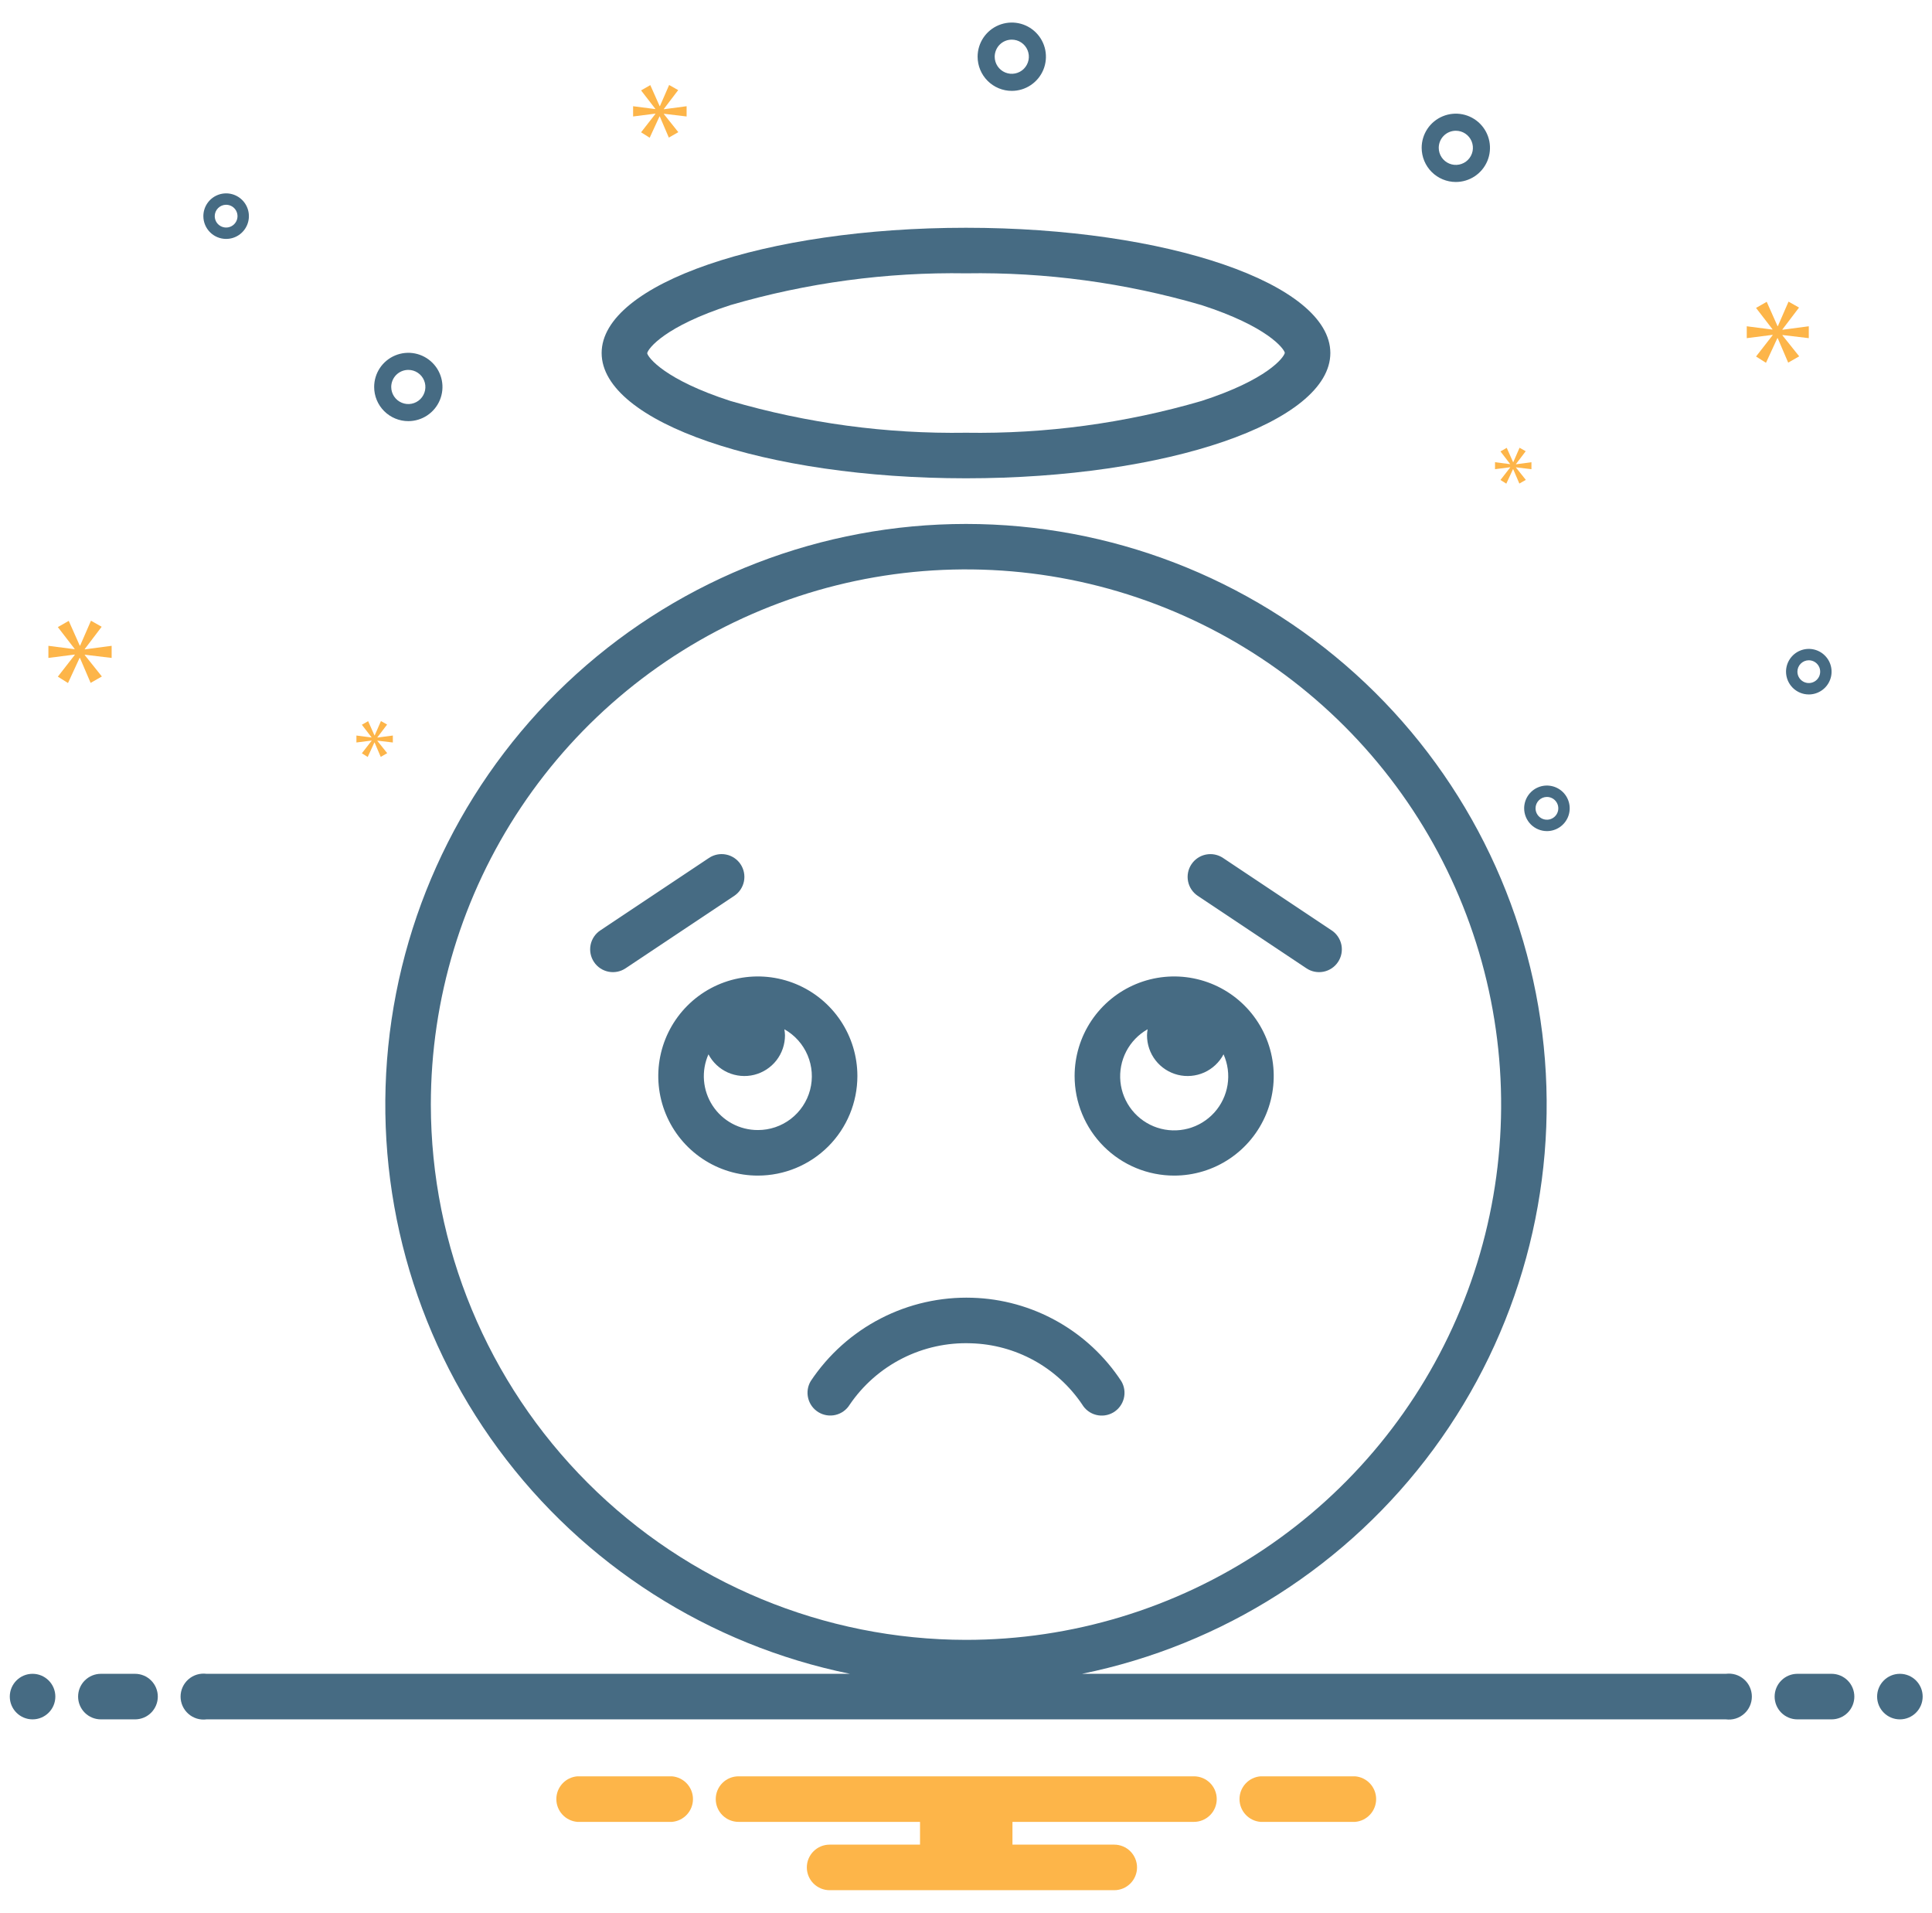 <svg width="101" height="100" viewBox="0 0 101 100" fill="none" xmlns="http://www.w3.org/2000/svg">
<g clip-path="url(#clip0_146_8559)">
<path d="M50.5 25C61.02 25 69.547 22.069 69.547 18.452C69.547 14.836 61.02 11.905 50.5 11.905C39.979 11.905 31.452 14.836 31.452 18.452C31.452 22.069 39.979 25 50.5 25ZM38.187 15.947C42.185 14.78 46.336 14.22 50.5 14.286C54.664 14.22 58.815 14.78 62.813 15.947C66.241 17.055 67.12 18.214 67.167 18.441C67.12 18.691 66.241 19.85 62.813 20.958C58.815 22.124 54.664 22.684 50.5 22.619C46.336 22.684 42.185 22.124 38.187 20.958C34.758 19.85 33.88 18.691 33.833 18.463C33.88 18.214 34.758 17.055 38.187 15.947Z" fill="#466B83"/>
<path d="M56.572 73.408C56.733 73.68 56.995 73.876 57.301 73.954C57.606 74.032 57.93 73.986 58.202 73.826C58.474 73.665 58.67 73.403 58.749 73.098C58.828 72.792 58.782 72.468 58.621 72.196C57.77 70.896 56.617 69.82 55.261 69.061C53.906 68.301 52.386 67.879 50.833 67.832C49.17 67.779 47.522 68.151 46.044 68.913C44.565 69.675 43.306 70.802 42.384 72.186C42.222 72.456 42.174 72.779 42.25 73.084C42.325 73.389 42.518 73.652 42.787 73.815C43.056 73.978 43.378 74.029 43.684 73.955C43.989 73.882 44.253 73.691 44.418 73.423C45.117 72.395 46.066 71.562 47.175 71C48.283 70.439 49.516 70.167 50.758 70.212C51.912 70.244 53.041 70.551 54.052 71.107C55.063 71.663 55.927 72.452 56.572 73.408Z" fill="#466B83"/>
<path d="M44.822 56.242C44.822 55.213 44.517 54.207 43.945 53.351C43.373 52.495 42.56 51.828 41.609 51.434C40.658 51.04 39.612 50.937 38.602 51.138C37.593 51.339 36.666 51.834 35.938 52.562C35.21 53.29 34.714 54.217 34.513 55.227C34.312 56.236 34.415 57.283 34.809 58.234C35.203 59.185 35.87 59.998 36.726 60.57C37.582 61.142 38.588 61.447 39.617 61.447C40.998 61.447 42.322 60.899 43.298 59.923C44.274 58.947 44.822 57.623 44.822 56.242ZM39.617 59.066C39.148 59.067 38.685 58.951 38.272 58.728C37.859 58.505 37.508 58.182 37.251 57.788C36.995 57.395 36.841 56.944 36.803 56.476C36.765 56.008 36.846 55.537 37.036 55.108C37.257 55.528 37.613 55.862 38.046 56.057C38.48 56.251 38.966 56.294 39.426 56.18C39.887 56.065 40.297 55.799 40.589 55.425C40.88 55.05 41.038 54.588 41.037 54.113C41.034 54.008 41.023 53.902 41.005 53.798C41.548 54.103 41.975 54.58 42.218 55.154C42.461 55.728 42.507 56.366 42.349 56.969C42.19 57.572 41.835 58.104 41.341 58.484C40.847 58.864 40.24 59.068 39.617 59.066Z" fill="#466B83"/>
<path d="M38.715 45.173C38.629 45.043 38.517 44.931 38.387 44.844C38.257 44.757 38.111 44.696 37.958 44.666C37.805 44.635 37.647 44.635 37.494 44.665C37.34 44.696 37.194 44.756 37.064 44.843L31.387 48.628C31.256 48.714 31.143 48.825 31.055 48.956C30.968 49.086 30.906 49.232 30.875 49.385C30.844 49.539 30.844 49.697 30.874 49.851C30.904 50.005 30.965 50.152 31.052 50.282C31.139 50.413 31.25 50.525 31.381 50.612C31.511 50.699 31.658 50.759 31.812 50.79C31.965 50.82 32.124 50.82 32.278 50.789C32.431 50.758 32.578 50.697 32.708 50.609L38.385 46.824C38.648 46.649 38.83 46.376 38.892 46.067C38.954 45.757 38.89 45.436 38.715 45.173Z" fill="#466B83"/>
<path d="M61.383 61.447C62.412 61.447 63.418 61.142 64.274 60.57C65.13 59.998 65.797 59.185 66.191 58.234C66.585 57.283 66.688 56.236 66.487 55.227C66.286 54.217 65.79 53.29 65.062 52.562C64.335 51.834 63.407 51.339 62.398 51.138C61.388 50.937 60.342 51.04 59.391 51.434C58.44 51.828 57.627 52.495 57.055 53.351C56.483 54.207 56.178 55.213 56.178 56.242C56.178 56.926 56.312 57.603 56.574 58.234C56.836 58.866 57.219 59.44 57.702 59.923C58.185 60.406 58.759 60.789 59.391 61.051C60.022 61.312 60.699 61.447 61.383 61.447ZM59.995 53.798C59.976 53.902 59.966 54.008 59.963 54.113C59.962 54.588 60.119 55.05 60.411 55.425C60.703 55.799 61.112 56.065 61.573 56.18C62.034 56.294 62.52 56.251 62.954 56.057C63.387 55.862 63.743 55.528 63.964 55.108C64.187 55.608 64.26 56.162 64.174 56.703C64.088 57.243 63.847 57.747 63.48 58.153C63.112 58.559 62.635 58.85 62.106 58.99C61.577 59.13 61.018 59.113 60.498 58.942C59.979 58.77 59.52 58.451 59.178 58.024C58.836 57.596 58.625 57.079 58.572 56.534C58.519 55.989 58.625 55.441 58.877 54.955C59.13 54.469 59.518 54.068 59.995 53.798Z" fill="#466B83"/>
<path d="M62.615 46.824L68.292 50.609C68.422 50.697 68.568 50.758 68.722 50.789C68.876 50.82 69.034 50.82 69.188 50.79C69.342 50.76 69.489 50.699 69.619 50.612C69.749 50.525 69.861 50.413 69.948 50.282C70.035 50.152 70.096 50.005 70.126 49.852C70.156 49.697 70.156 49.539 70.125 49.385C70.094 49.232 70.032 49.086 69.944 48.956C69.856 48.825 69.744 48.714 69.613 48.628L63.935 44.843C63.673 44.668 63.351 44.605 63.042 44.667C62.733 44.729 62.461 44.911 62.286 45.174C62.111 45.436 62.047 45.758 62.109 46.067C62.17 46.376 62.352 46.648 62.615 46.824Z" fill="#466B83"/>
<path d="M21.345 22.012C21.698 22.012 22.044 21.907 22.337 21.711C22.631 21.515 22.86 21.236 22.995 20.91C23.13 20.584 23.166 20.224 23.097 19.878C23.028 19.532 22.858 19.213 22.608 18.964C22.358 18.714 22.04 18.544 21.694 18.475C21.347 18.406 20.988 18.442 20.662 18.577C20.336 18.712 20.057 18.941 19.86 19.234C19.664 19.528 19.56 19.873 19.56 20.227C19.56 20.7 19.748 21.154 20.083 21.489C20.418 21.823 20.872 22.012 21.345 22.012ZM21.345 19.334C21.522 19.334 21.695 19.386 21.841 19.484C21.988 19.582 22.103 19.722 22.17 19.885C22.238 20.048 22.255 20.227 22.221 20.401C22.186 20.574 22.102 20.733 21.977 20.858C21.852 20.983 21.693 21.068 21.52 21.102C21.346 21.137 21.167 21.119 21.004 21.051C20.84 20.984 20.701 20.869 20.603 20.723C20.505 20.576 20.452 20.403 20.452 20.227C20.453 19.99 20.547 19.763 20.714 19.595C20.882 19.428 21.109 19.334 21.345 19.334Z" fill="#466B83"/>
<path d="M76.107 9.512C76.46 9.512 76.805 9.407 77.099 9.211C77.393 9.015 77.622 8.736 77.757 8.41C77.892 8.084 77.927 7.724 77.858 7.378C77.79 7.032 77.619 6.714 77.37 6.464C77.12 6.214 76.802 6.044 76.455 5.975C76.109 5.906 75.75 5.942 75.424 6.077C75.097 6.212 74.818 6.441 74.622 6.734C74.426 7.028 74.321 7.373 74.321 7.726C74.322 8.2 74.51 8.654 74.845 8.989C75.18 9.323 75.634 9.512 76.107 9.512ZM76.107 6.834C76.284 6.834 76.456 6.886 76.603 6.984C76.75 7.082 76.864 7.222 76.932 7.385C76.999 7.548 77.017 7.727 76.983 7.901C76.948 8.074 76.863 8.233 76.738 8.358C76.614 8.483 76.454 8.568 76.281 8.602C76.108 8.637 75.928 8.619 75.765 8.551C75.602 8.484 75.463 8.369 75.365 8.223C75.266 8.076 75.214 7.903 75.214 7.726C75.214 7.49 75.308 7.263 75.476 7.095C75.643 6.928 75.87 6.834 76.107 6.834Z" fill="#466B83"/>
<path d="M52.893 4.75C53.246 4.75 53.592 4.646 53.885 4.449C54.179 4.253 54.408 3.974 54.543 3.648C54.678 3.322 54.713 2.963 54.645 2.616C54.576 2.27 54.406 1.952 54.156 1.702C53.906 1.452 53.588 1.282 53.242 1.213C52.895 1.144 52.536 1.18 52.21 1.315C51.883 1.45 51.605 1.679 51.408 1.972C51.212 2.266 51.107 2.611 51.107 2.965C51.108 3.438 51.296 3.892 51.631 4.227C51.966 4.561 52.42 4.75 52.893 4.75ZM52.893 2.072C53.07 2.072 53.242 2.124 53.389 2.222C53.536 2.32 53.65 2.46 53.718 2.623C53.786 2.786 53.803 2.966 53.769 3.139C53.734 3.312 53.649 3.471 53.525 3.596C53.4 3.721 53.24 3.806 53.067 3.84C52.894 3.875 52.715 3.857 52.551 3.789C52.388 3.722 52.249 3.607 52.151 3.461C52.053 3.314 52 3.141 52 2.965C52.001 2.728 52.095 2.501 52.262 2.333C52.429 2.166 52.656 2.072 52.893 2.072Z" fill="#466B83"/>
<path d="M94.56 36.298C94.795 36.298 95.025 36.228 95.221 36.097C95.417 35.967 95.569 35.781 95.659 35.563C95.75 35.346 95.773 35.106 95.727 34.875C95.681 34.644 95.568 34.432 95.401 34.266C95.235 34.099 95.023 33.986 94.792 33.94C94.561 33.894 94.322 33.917 94.104 34.008C93.886 34.098 93.701 34.25 93.57 34.446C93.439 34.642 93.369 34.872 93.369 35.107C93.37 35.423 93.495 35.726 93.718 35.949C93.941 36.172 94.244 36.298 94.56 36.298ZM94.56 34.512C94.677 34.512 94.792 34.547 94.89 34.612C94.988 34.678 95.064 34.771 95.11 34.88C95.155 34.988 95.166 35.108 95.143 35.224C95.121 35.339 95.064 35.445 94.981 35.528C94.897 35.612 94.791 35.668 94.676 35.691C94.56 35.714 94.441 35.702 94.332 35.657C94.223 35.612 94.13 35.536 94.065 35.438C93.999 35.34 93.964 35.225 93.964 35.107C93.965 34.95 94.027 34.798 94.139 34.687C94.251 34.575 94.402 34.512 94.56 34.512Z" fill="#466B83"/>
<path d="M80.869 43.441C81.105 43.441 81.335 43.371 81.531 43.24C81.726 43.109 81.879 42.923 81.969 42.706C82.059 42.488 82.083 42.249 82.037 42.018C81.991 41.787 81.877 41.575 81.711 41.408C81.544 41.242 81.332 41.129 81.101 41.083C80.871 41.037 80.631 41.06 80.414 41.15C80.196 41.24 80.01 41.393 79.879 41.589C79.749 41.785 79.679 42.015 79.679 42.25C79.679 42.566 79.805 42.868 80.028 43.092C80.251 43.315 80.554 43.44 80.869 43.441ZM80.869 41.655C80.987 41.655 81.102 41.69 81.2 41.755C81.298 41.821 81.374 41.914 81.419 42.023C81.464 42.131 81.476 42.251 81.453 42.366C81.43 42.482 81.373 42.588 81.29 42.671C81.207 42.754 81.101 42.811 80.985 42.834C80.87 42.857 80.75 42.845 80.641 42.8C80.533 42.755 80.44 42.679 80.374 42.581C80.309 42.483 80.274 42.368 80.274 42.25C80.274 42.093 80.337 41.941 80.448 41.83C80.56 41.718 80.711 41.655 80.869 41.655Z" fill="#466B83"/>
<path d="M11.821 12.488C12.057 12.488 12.287 12.419 12.483 12.288C12.678 12.157 12.831 11.971 12.921 11.754C13.011 11.536 13.035 11.297 12.989 11.066C12.943 10.835 12.83 10.623 12.663 10.456C12.497 10.29 12.284 10.176 12.054 10.13C11.823 10.084 11.583 10.108 11.366 10.198C11.148 10.288 10.962 10.441 10.832 10.636C10.701 10.832 10.631 11.062 10.631 11.298C10.631 11.614 10.757 11.916 10.98 12.139C11.203 12.363 11.506 12.488 11.821 12.488ZM11.821 10.703C11.939 10.703 12.054 10.738 12.152 10.803C12.25 10.868 12.326 10.961 12.371 11.07C12.416 11.179 12.428 11.299 12.405 11.414C12.382 11.53 12.325 11.636 12.242 11.719C12.159 11.802 12.053 11.859 11.938 11.882C11.822 11.905 11.702 11.893 11.594 11.848C11.485 11.803 11.392 11.726 11.326 11.629C11.261 11.531 11.226 11.416 11.226 11.298C11.226 11.14 11.289 10.989 11.401 10.877C11.512 10.766 11.664 10.703 11.821 10.703Z" fill="#466B83"/>
<path d="M1.702 89.869C2.36 89.869 2.893 89.336 2.893 88.679C2.893 88.021 2.36 87.488 1.702 87.488C1.045 87.488 0.512 88.021 0.512 88.679C0.512 89.336 1.045 89.869 1.702 89.869Z" fill="#466B83"/>
<path d="M7.059 87.488H5.273C4.958 87.488 4.655 87.614 4.432 87.837C4.208 88.06 4.083 88.363 4.083 88.679C4.083 88.995 4.208 89.297 4.432 89.521C4.655 89.744 4.958 89.869 5.273 89.869H7.059C7.375 89.869 7.678 89.744 7.901 89.521C8.124 89.297 8.25 88.995 8.25 88.679C8.25 88.363 8.124 88.06 7.901 87.837C7.678 87.614 7.375 87.488 7.059 87.488Z" fill="#466B83"/>
<path d="M95.75 87.488H93.964C93.648 87.488 93.345 87.614 93.122 87.837C92.899 88.06 92.773 88.363 92.773 88.679C92.773 88.995 92.899 89.297 93.122 89.521C93.345 89.744 93.648 89.869 93.964 89.869H95.75C96.065 89.869 96.368 89.744 96.591 89.521C96.815 89.297 96.94 88.995 96.94 88.679C96.94 88.363 96.815 88.06 96.591 87.837C96.368 87.614 96.065 87.488 95.75 87.488Z" fill="#466B83"/>
<path d="M99.321 89.869C99.979 89.869 100.512 89.336 100.512 88.679C100.512 88.021 99.979 87.488 99.321 87.488C98.664 87.488 98.131 88.021 98.131 88.679C98.131 89.336 98.664 89.869 99.321 89.869Z" fill="#466B83"/>
<path d="M90.227 87.488H56.562C63.934 85.986 70.486 81.799 74.946 75.74C79.407 69.681 81.459 62.182 80.703 54.696C79.948 47.21 76.44 40.272 70.86 35.226C65.279 30.18 58.023 27.386 50.499 27.386C42.976 27.386 35.72 30.18 30.139 35.226C24.559 40.272 21.051 47.21 20.296 54.696C19.541 62.182 21.592 69.681 26.053 75.74C30.513 81.799 37.065 85.986 44.437 87.488H10.797C10.627 87.466 10.455 87.481 10.292 87.53C10.128 87.58 9.977 87.664 9.849 87.777C9.721 87.889 9.618 88.028 9.547 88.184C9.477 88.339 9.44 88.508 9.44 88.679C9.44 88.85 9.477 89.019 9.547 89.174C9.618 89.33 9.721 89.469 9.849 89.581C9.977 89.694 10.128 89.778 10.292 89.828C10.455 89.877 10.627 89.891 10.797 89.869H90.227C90.396 89.891 90.568 89.877 90.732 89.828C90.895 89.778 91.046 89.694 91.174 89.581C91.303 89.469 91.406 89.33 91.476 89.174C91.546 89.019 91.583 88.85 91.583 88.679C91.583 88.508 91.546 88.339 91.476 88.184C91.406 88.028 91.303 87.889 91.174 87.777C91.046 87.664 90.895 87.58 90.732 87.53C90.568 87.481 90.396 87.466 90.227 87.488ZM22.523 57.738C22.523 52.205 24.164 46.796 27.238 42.196C30.312 37.595 34.681 34.009 39.793 31.892C44.905 29.774 50.53 29.22 55.957 30.299C61.384 31.379 66.369 34.043 70.282 37.956C74.194 41.868 76.859 46.853 77.938 52.28C79.018 57.707 78.464 63.332 76.346 68.444C74.229 73.556 70.643 77.925 66.042 80.999C61.442 84.073 56.033 85.714 50.499 85.714C43.082 85.706 35.971 82.756 30.727 77.511C25.482 72.266 22.532 65.156 22.523 57.738Z" fill="#466B83"/>
<path d="M4.431 33.924L5.315 32.76L4.756 32.443L4.189 33.746H4.17L3.593 32.452L3.024 32.778L3.9 33.914V33.933L2.53 33.756V34.389L3.909 34.212V34.231L3.024 35.367L3.555 35.702L4.161 34.389H4.179L4.738 35.694L5.325 35.358L4.431 34.24V34.221L5.836 34.389V33.756L4.431 33.942V33.924Z" fill="#FDB549"/>
<path d="M19.727 38.542L20.237 37.871L19.915 37.689L19.588 38.439H19.577L19.245 37.694L18.917 37.882L19.422 38.536V38.547L18.633 38.445V38.809L19.427 38.708V38.718L18.917 39.373L19.223 39.566L19.572 38.809H19.582L19.904 39.561L20.242 39.367L19.727 38.724V38.713L20.537 38.809V38.445L19.727 38.552V38.542Z" fill="#FDB549"/>
<path d="M79.251 24.256L79.76 23.585L79.438 23.403L79.112 24.154H79.1L78.768 23.408L78.441 23.596L78.945 24.251V24.261L78.156 24.159V24.524L78.95 24.422V24.433L78.441 25.087L78.746 25.28L79.096 24.524H79.106L79.428 25.275L79.766 25.082L79.251 24.438V24.427L80.06 24.524V24.159L79.251 24.267V24.256Z" fill="#FDB549"/>
<path d="M94.559 17.675V17.054L93.181 17.236V17.218L94.049 16.076L93.5 15.766L92.943 17.045H92.925L92.359 15.775L91.801 16.095L92.66 17.209V17.227L91.316 17.054V17.675L92.669 17.502V17.52L91.801 18.634L92.321 18.963L92.916 17.675H92.934L93.482 18.954L94.058 18.625L93.181 17.529V17.511L94.559 17.675Z" fill="#FDB549"/>
<path d="M34.263 5.954L33.514 6.915L33.964 7.199L34.476 6.088H34.492L34.965 7.192L35.461 6.908L34.705 5.962V5.946L35.894 6.088V5.552L34.705 5.71V5.694L35.454 4.71L34.981 4.442L34.5 5.545H34.484L33.996 4.449L33.514 4.725L34.256 5.686V5.702L33.097 5.552V6.088L34.263 5.939V5.954Z" fill="#FDB549"/>
<path d="M70.842 92.846H65.897C65.597 92.87 65.318 93.005 65.115 93.226C64.911 93.447 64.798 93.736 64.798 94.036C64.798 94.336 64.911 94.626 65.115 94.846C65.318 95.067 65.597 95.203 65.897 95.227H70.842C71.141 95.203 71.42 95.067 71.624 94.846C71.828 94.626 71.941 94.336 71.941 94.036C71.941 93.736 71.828 93.447 71.624 93.226C71.42 93.005 71.141 92.87 70.842 92.846Z" fill="#FDB549"/>
<path d="M35.128 92.846H30.183C29.884 92.87 29.604 93.005 29.401 93.226C29.197 93.447 29.084 93.736 29.084 94.036C29.084 94.336 29.197 94.626 29.401 94.846C29.604 95.067 29.884 95.203 30.183 95.227H35.128C35.427 95.203 35.706 95.067 35.91 94.846C36.114 94.626 36.227 94.336 36.227 94.036C36.227 93.736 36.114 93.447 35.91 93.226C35.706 93.005 35.427 92.87 35.128 92.846Z" fill="#FDB549"/>
<path d="M62.417 92.846H38.608C38.292 92.846 37.989 92.971 37.766 93.194C37.542 93.418 37.417 93.72 37.417 94.036C37.417 94.352 37.542 94.654 37.766 94.878C37.989 95.101 38.292 95.227 38.608 95.227H48.096V96.417H43.369C43.054 96.417 42.751 96.542 42.528 96.766C42.304 96.989 42.179 97.292 42.179 97.607C42.179 97.923 42.304 98.226 42.528 98.449C42.751 98.672 43.054 98.798 43.369 98.798H58.25C58.566 98.798 58.869 98.672 59.092 98.449C59.315 98.226 59.441 97.923 59.441 97.607C59.441 97.292 59.315 96.989 59.092 96.766C58.869 96.542 58.566 96.417 58.25 96.417H52.929V95.227H62.417C62.733 95.227 63.035 95.101 63.259 94.878C63.482 94.654 63.608 94.352 63.608 94.036C63.608 93.72 63.482 93.418 63.259 93.194C63.035 92.971 62.733 92.846 62.417 92.846Z" fill="#FDB549"/>
</g>
<defs>
<clipPath id="clip0_146_8559">
<rect width="100" height="100" fill="white" transform="translate(0.5)"/>
</clipPath>
</defs>
</svg>
